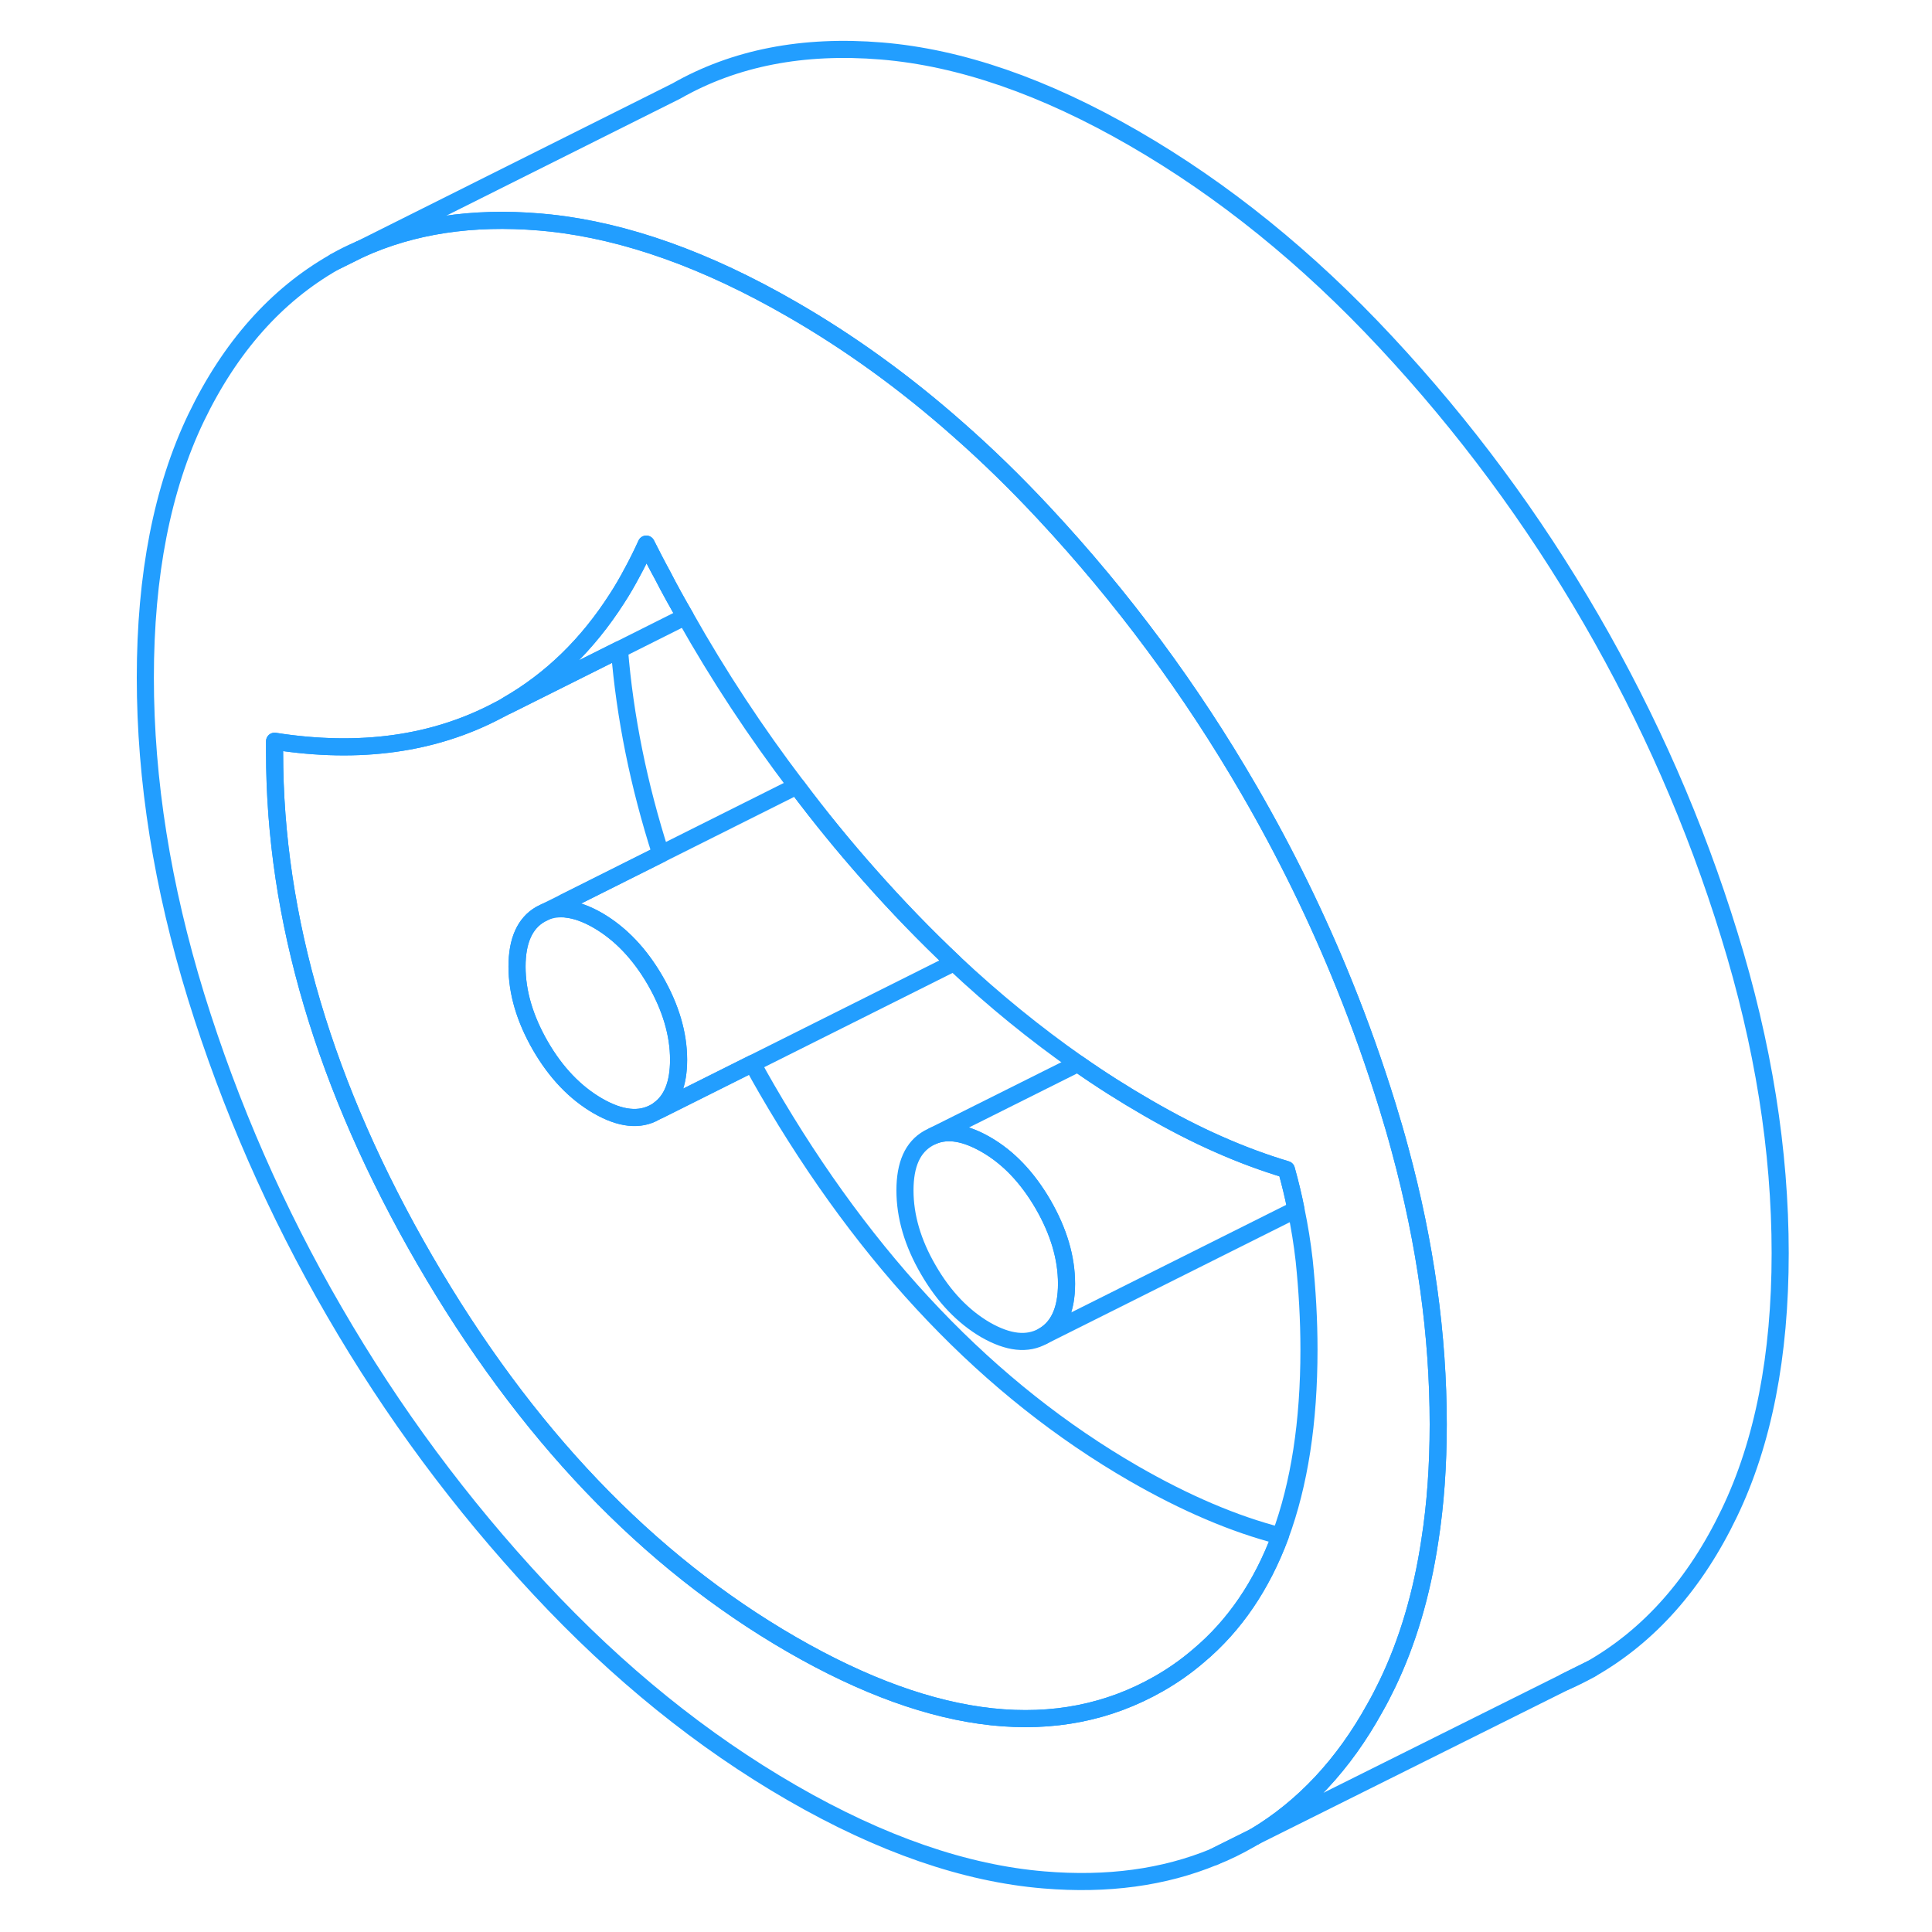 <svg width="48" height="48" viewBox="0 0 100 113" fill="none" xmlns="http://www.w3.org/2000/svg" stroke-width="1px" stroke-linecap="round" stroke-linejoin="round"><path d="M13.06 15.323L14.55 14.584C14.04 14.793 13.54 15.043 13.06 15.323ZM64.51 108.604C65.22 108.324 65.9 107.993 66.56 107.613L66.86 107.434L64.51 108.604Z" stroke="#229EFF" stroke-linejoin="round"/><path d="M75.39 67.254C75.16 66.394 74.91 65.534 74.64 64.664C73.9 62.274 73.07 59.924 72.13 57.604C70.56 53.704 68.7 49.904 66.56 46.214C63.16 40.344 59.16 34.944 54.56 30.014C52.92 28.254 51.24 26.614 49.52 25.104C46.42 22.364 43.18 20.024 39.81 18.084C34.82 15.204 30.11 13.524 25.69 13.044C25.48 13.024 25.27 13.004 25.06 12.984C21.12 12.654 17.61 13.184 14.55 14.584L13.06 15.324C9.65 17.264 6.96 20.304 4.97 24.434C2.99 28.564 2 33.634 2 39.634C2 45.634 2.99 51.854 4.97 58.284C6.96 64.704 9.65 70.854 13.06 76.724C16.46 82.594 20.46 87.994 25.06 92.924C29.66 97.864 34.58 101.834 39.81 104.854C45.04 107.874 49.96 109.574 54.56 109.954C58.27 110.264 61.58 109.814 64.51 108.604L66.86 107.434C69.73 105.724 72.09 103.204 73.92 99.884C74.18 99.434 74.41 98.974 74.64 98.504C75.83 96.034 76.66 93.234 77.13 90.104C77.46 87.994 77.62 85.724 77.62 83.304C77.62 78.104 76.88 72.754 75.39 67.254ZM68.38 89.834C67.3 92.734 65.71 95.074 63.6 96.844C62.88 97.464 62.11 98.004 61.27 98.484C55.41 101.824 48.25 101.054 39.81 96.184C31.36 91.304 24.21 83.814 18.35 73.704C12.49 63.594 9.56 53.694 9.56 44.004V43.354C14.54 44.134 18.9 43.524 22.65 41.534C22.83 41.434 23.01 41.344 23.18 41.234C25.74 39.764 27.87 37.684 29.58 35.014C29.9 34.524 30.2 34.004 30.48 33.474C30.77 32.944 31.04 32.394 31.3 31.824C31.61 32.434 31.92 33.044 32.25 33.644C32.67 34.464 33.12 35.274 33.58 36.064C35.54 39.544 37.72 42.844 40.1 45.974C41.44 47.764 42.86 49.504 44.35 51.184C45.97 53.014 47.62 54.724 49.3 56.304C51.65 58.514 54.07 60.474 56.54 62.204C57.88 63.144 59.24 64.004 60.61 64.794C62.06 65.634 63.44 66.344 64.76 66.924C66.09 67.514 67.41 68.004 68.74 68.404C68.96 69.194 69.15 69.974 69.3 70.744C69.51 71.754 69.67 72.744 69.78 73.724C69.96 75.464 70.06 77.194 70.06 78.934C70.06 83.174 69.5 86.804 68.38 89.834Z" stroke="#229EFF" stroke-linejoin="round"/><path d="M49.3 56.304L37.51 62.204L32.05 64.934C32.05 64.934 32.04 64.914 32.03 64.904C32.8 64.354 33.19 63.384 33.19 61.984C33.19 60.474 32.73 58.924 31.82 57.344C30.91 55.774 29.79 54.604 28.47 53.834C27.81 53.454 27.2 53.234 26.64 53.174C26.59 53.044 26.54 52.914 26.5 52.784L32.15 49.954L40.1 45.974C41.44 47.764 42.86 49.504 44.35 51.184C45.97 53.014 47.62 54.724 49.3 56.304Z" stroke="#229EFF" stroke-linejoin="round"/><path d="M55.88 75.084C55.88 73.564 55.42 72.024 54.51 70.444C53.59 68.864 52.48 67.694 51.15 66.934C49.96 66.254 48.94 66.074 48.08 66.434L56.54 62.204C57.88 63.144 59.24 64.004 60.61 64.794C62.06 65.634 63.44 66.344 64.76 66.924C66.09 67.514 67.41 68.004 68.74 68.404C68.96 69.194 69.15 69.974 69.3 70.744L54.51 78.144C55.42 77.624 55.88 76.604 55.88 75.084Z" stroke="#229EFF" stroke-linejoin="round"/><path d="M55.88 75.084C55.88 76.603 55.42 77.624 54.51 78.144C53.59 78.663 52.48 78.543 51.15 77.784C49.83 77.013 48.71 75.844 47.8 74.273C46.88 72.694 46.43 71.144 46.43 69.624C46.43 68.103 46.88 67.094 47.8 66.573L48.08 66.433C48.94 66.073 49.96 66.254 51.15 66.933C52.48 67.694 53.59 68.864 54.51 70.444C55.42 72.023 55.88 73.564 55.88 75.084Z" stroke="#229EFF" stroke-linejoin="round"/><path d="M85.03 98.374C85.55 98.154 86.06 97.894 86.56 97.614L85.03 98.374Z" stroke="#229EFF" stroke-linejoin="round"/><path d="M33.19 61.984C33.19 63.384 32.8 64.354 32.03 64.904C31.97 64.954 31.89 65.004 31.82 65.044C30.91 65.564 29.79 65.444 28.47 64.684C27.14 63.914 26.02 62.744 25.11 61.174C24.2 59.594 23.74 58.044 23.74 56.534C23.74 55.024 24.2 53.994 25.11 53.474L25.39 53.334C25.78 53.174 26.19 53.124 26.64 53.174C27.2 53.234 27.81 53.454 28.47 53.834C29.79 54.604 30.91 55.774 31.82 57.344C32.73 58.924 33.19 60.474 33.19 61.984Z" stroke="#229EFF" stroke-linejoin="round"/><path d="M68.38 89.834C67.3 92.734 65.71 95.074 63.6 96.844C62.88 97.464 62.11 98.004 61.27 98.484C55.41 101.824 48.25 101.054 39.81 96.184C31.36 91.304 24.21 83.814 18.35 73.704C12.49 63.594 9.56 53.694 9.56 44.004V43.354C14.54 44.134 18.9 43.524 22.65 41.534L23.19 41.264L29.73 37.994C30.05 41.944 30.86 45.934 32.15 49.954L26.5 52.784L25.39 53.334L25.11 53.474C24.2 53.994 23.74 55.014 23.74 56.534C23.74 58.054 24.2 59.594 25.11 61.174C26.02 62.744 27.14 63.914 28.47 64.684C29.79 65.444 30.91 65.564 31.82 65.044L32.05 64.934L37.51 62.204C37.78 62.704 38.06 63.204 38.35 63.704C44.21 73.814 51.36 81.304 59.81 86.184C62.83 87.924 65.69 89.144 68.38 89.834Z" stroke="#229EFF" stroke-linejoin="round"/><path d="M33.58 36.064L29.73 37.994L23.19 41.264C23.19 41.264 23.18 41.244 23.18 41.234C25.74 39.764 27.87 37.684 29.58 35.014C29.9 34.524 30.2 34.004 30.48 33.474C30.77 32.944 31.04 32.394 31.3 31.824C31.61 32.434 31.92 33.044 32.25 33.644C32.67 34.464 33.12 35.274 33.58 36.064Z" stroke="#229EFF" stroke-linejoin="round"/><path d="M97.62 73.303C97.62 79.303 96.63 84.374 94.64 88.504C92.66 92.633 89.96 95.674 86.56 97.614L85.03 98.374L66.86 107.434C69.73 105.724 72.09 103.203 73.92 99.883C74.18 99.433 74.41 98.974 74.64 98.504C75.83 96.034 76.66 93.234 77.13 90.103C77.46 87.993 77.62 85.724 77.62 83.303C77.62 78.103 76.88 72.754 75.39 67.254C75.16 66.394 74.91 65.534 74.64 64.663C73.9 62.273 73.07 59.923 72.13 57.603C70.56 53.703 68.7 49.904 66.56 46.214C63.16 40.343 59.16 34.944 54.56 30.014C52.92 28.253 51.24 26.613 49.52 25.104C46.42 22.363 43.18 20.023 39.81 18.084C34.82 15.204 30.11 13.524 25.69 13.043C25.48 13.024 25.27 13.004 25.06 12.983C21.12 12.653 17.61 13.184 14.55 14.584L33.06 5.324C36.46 3.384 40.46 2.603 45.06 2.983C49.66 3.364 54.58 5.064 59.81 8.084C65.04 11.104 69.96 15.073 74.56 20.014C79.16 24.944 83.16 30.343 86.56 36.214C89.96 42.084 92.66 48.233 94.64 54.663C96.63 61.084 97.62 67.293 97.62 73.303Z" stroke="#229EFF" stroke-linejoin="round"/></svg>